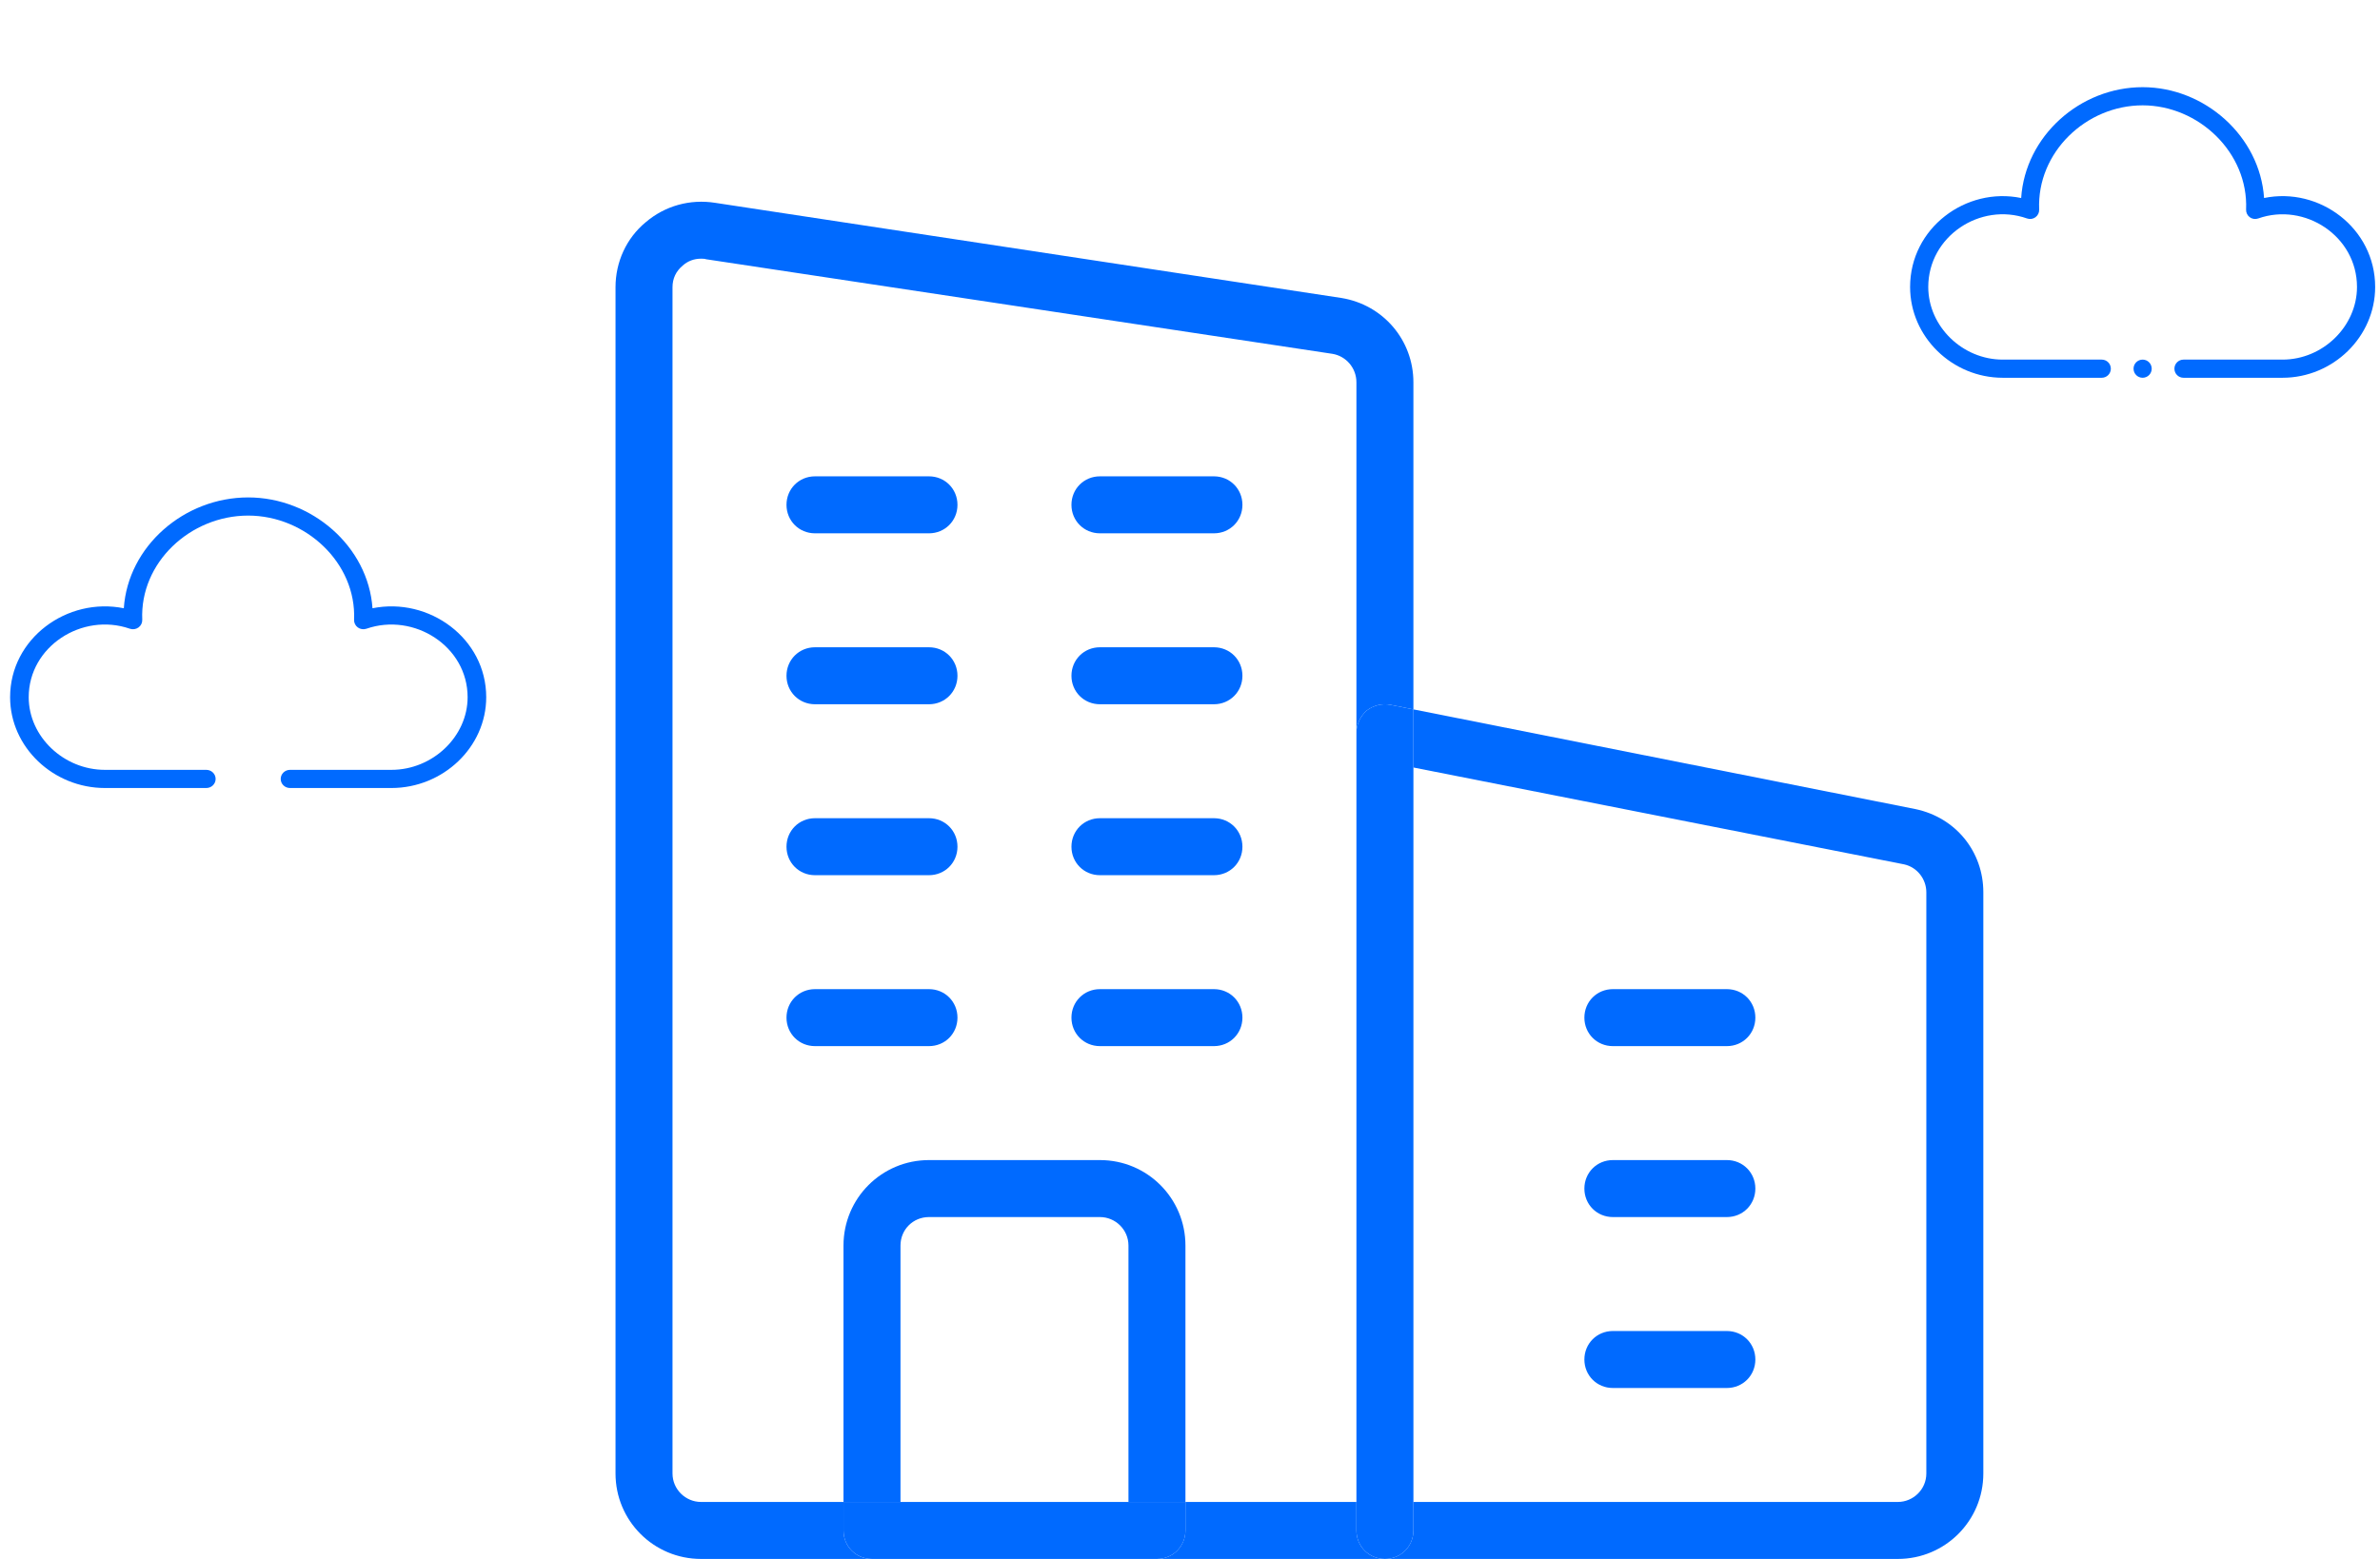 <svg width="174" height="114" viewBox="0 0 174 114" fill="none" xmlns="http://www.w3.org/2000/svg">
<g clip-path="url(#clip0)">
<path d="M103.333 51.875L140.042 59.167C143 59.792 145 62.292 145 65.25V107.75C145 111.208 142.208 114 138.75 114H101.25C102.417 114 103.333 113.083 103.333 111.917V109.833H138.75C139.875 109.833 140.833 108.917 140.833 107.75V65.25C140.833 64.292 140.167 63.417 139.208 63.208L103.333 56.125V51.875Z" fill="#006AFF"/>
<path d="M126.249 72.333C127.416 72.333 128.333 73.25 128.333 74.417C128.333 75.583 127.416 76.5 126.249 76.5H117.916C116.749 76.5 115.833 75.583 115.833 74.417C115.833 73.25 116.749 72.333 117.916 72.333H126.249Z" fill="#006AFF"/>
<path d="M126.249 84.833C127.416 84.833 128.333 85.75 128.333 86.917C128.333 88.083 127.416 89 126.249 89H117.916C116.749 89 115.833 88.083 115.833 86.917C115.833 85.75 116.749 84.833 117.916 84.833H126.249Z" fill="#006AFF"/>
<path d="M126.249 97.333C127.416 97.333 128.333 98.25 128.333 99.417C128.333 100.583 127.416 101.5 126.249 101.5H117.916C116.749 101.5 115.833 100.583 115.833 99.417C115.833 98.25 116.749 97.333 117.916 97.333H126.249Z" fill="#006AFF"/>
<path d="M103.334 111.917C103.334 113.083 102.417 114 101.251 114C100.084 114 99.167 113.083 99.167 111.917V109.833V53.583C99.167 52.958 99.459 52.375 99.917 51.958C100.417 51.583 101.042 51.417 101.667 51.542L103.334 51.875V56.125V109.833V111.917Z" fill="#006AFF"/>
<path d="M99.166 109.833V111.917C99.166 113.083 100.083 114 101.25 114H84.583C85.75 114 86.666 113.083 86.666 111.917V109.833H99.166Z" fill="#006AFF"/>
<path d="M88.749 34.833C89.916 34.833 90.833 35.75 90.833 36.917C90.833 38.083 89.916 39 88.749 39H80.416C79.249 39 78.333 38.083 78.333 36.917C78.333 35.75 79.249 34.833 80.416 34.833H88.749Z" fill="#006AFF"/>
<path d="M90.833 49.417C90.833 50.583 89.916 51.5 88.749 51.5H80.416C79.249 51.5 78.333 50.583 78.333 49.417C78.333 48.25 79.249 47.333 80.416 47.333H88.749C89.916 47.333 90.833 48.25 90.833 49.417Z" fill="#006AFF"/>
<path d="M88.749 59.833C89.916 59.833 90.833 60.75 90.833 61.917C90.833 63.083 89.916 64 88.749 64H80.416C79.249 64 78.333 63.083 78.333 61.917C78.333 60.75 79.249 59.833 80.416 59.833H88.749Z" fill="#006AFF"/>
<path d="M88.749 72.333C89.916 72.333 90.833 73.25 90.833 74.417C90.833 75.583 89.916 76.5 88.749 76.5H80.416C79.249 76.5 78.333 75.583 78.333 74.417C78.333 73.25 79.249 72.333 80.416 72.333H88.749Z" fill="#006AFF"/>
<path d="M70 74.417C70 75.583 69.083 76.5 67.917 76.5H59.583C58.417 76.5 57.5 75.583 57.5 74.417C57.5 73.25 58.417 72.333 59.583 72.333H67.917C69.083 72.333 70 73.25 70 74.417Z" fill="#006AFF"/>
<path d="M67.917 34.833C69.083 34.833 70 35.75 70 36.917C70 38.083 69.083 39 67.917 39H59.583C58.417 39 57.5 38.083 57.5 36.917C57.5 35.75 58.417 34.833 59.583 34.833H67.917Z" fill="#006AFF"/>
<path d="M67.917 47.333C69.083 47.333 70 48.25 70 49.417C70 50.583 69.083 51.5 67.917 51.5H59.583C58.417 51.5 57.5 50.583 57.5 49.417C57.5 48.25 58.417 47.333 59.583 47.333H67.917Z" fill="#006AFF"/>
<path d="M67.917 59.833C69.083 59.833 70 60.75 70 61.917C70 63.083 69.083 64 67.917 64H59.583C58.417 64 57.5 63.083 57.5 61.917C57.5 60.75 58.417 59.833 59.583 59.833H67.917Z" fill="#006AFF"/>
<path d="M82.501 91.083C82.501 89.917 81.542 89 80.417 89H67.917C66.751 89 65.834 89.917 65.834 91.083V109.833H61.667V91.083C61.667 87.625 64.459 84.833 67.917 84.833H80.417C83.876 84.833 86.667 87.625 86.667 91.083V109.833H82.501V91.083Z" fill="#006AFF"/>
<path d="M65.834 109.833H82.501H86.667V111.917C86.667 113.083 85.751 114 84.584 114H63.751C62.584 114 61.667 113.083 61.667 111.917V109.833H65.834Z" fill="#006AFF"/>
<path d="M52.292 14.833L98.083 21.792C101.125 22.292 103.333 24.875 103.333 27.958V51.875L101.667 51.542C101.042 51.417 100.417 51.583 99.917 51.958C99.458 52.375 99.167 52.958 99.167 53.583V27.958C99.167 26.917 98.417 26.042 97.417 25.875L51.625 18.958C51.5 18.917 51.375 18.917 51.25 18.917C50.75 18.917 50.292 19.083 49.917 19.417C49.417 19.833 49.167 20.375 49.167 21V107.75C49.167 108.917 50.125 109.833 51.25 109.833H61.667V111.917C61.667 113.083 62.583 114 63.75 114H51.25C47.792 114 45 111.208 45 107.75V21C45 19.167 45.792 17.417 47.208 16.25C48.625 15.042 50.458 14.542 52.292 14.833Z" fill="#006AFF"/>
</g>
<g clip-path="url(#clip1)">
<path d="M156.646 27.625C156.279 27.625 155.982 27.328 155.982 26.961C155.982 26.594 156.279 26.297 156.646 26.297C157.013 26.297 157.31 26.594 157.31 26.961C157.31 27.328 157.013 27.625 156.646 27.625Z" fill="#006AFF"/>
<path d="M166.873 27.625H159.634C159.268 27.625 158.97 27.328 158.97 26.961C158.97 26.594 159.268 26.297 159.634 26.297H166.873C169.824 26.297 172.318 23.864 172.318 20.984C172.318 17.255 168.484 14.774 165.095 15.976C164.887 16.05 164.656 16.016 164.479 15.885C164.301 15.754 164.2 15.543 164.21 15.322C164.385 11.164 160.747 7.703 156.646 7.703C152.514 7.703 148.905 11.14 149.082 15.322C149.092 15.543 148.991 15.754 148.813 15.885C148.636 16.016 148.405 16.05 148.197 15.976C144.783 14.765 140.974 17.278 140.974 20.984C140.974 23.864 143.468 26.297 146.419 26.297H153.658C154.024 26.297 154.322 26.594 154.322 26.961C154.322 27.328 154.024 27.625 153.658 27.625H146.419C142.734 27.625 139.646 24.642 139.646 20.984C139.646 16.678 143.727 13.647 147.766 14.48C148.065 9.943 152.076 6.375 156.646 6.375C161.179 6.375 165.22 9.955 165.525 14.48C169.561 13.647 173.646 16.676 173.646 20.984C173.646 24.64 170.56 27.625 166.873 27.625Z" fill="#006AFF"/>
</g>
<path d="M28.613 57.625H21.202C20.827 57.625 20.522 57.328 20.522 56.961C20.522 56.594 20.827 56.297 21.202 56.297H28.613C31.634 56.297 34.187 53.864 34.187 50.984C34.187 47.255 30.262 44.774 26.793 45.976C26.58 46.05 26.343 46.016 26.162 45.885C25.98 45.754 25.877 45.543 25.886 45.322C26.066 41.164 22.342 37.703 18.143 37.703C13.913 37.703 10.218 41.14 10.4 45.322C10.409 45.543 10.306 45.754 10.124 45.885C9.943 46.016 9.706 46.05 9.493 45.976C5.998 44.765 2.099 47.278 2.099 50.984C2.099 53.864 4.652 56.297 7.673 56.297H15.084C15.459 56.297 15.764 56.594 15.764 56.961C15.764 57.328 15.459 57.625 15.084 57.625H7.673C3.901 57.625 0.739 54.642 0.739 50.984C0.739 46.678 4.917 43.647 9.052 44.48C9.358 39.943 13.464 36.375 18.143 36.375C22.784 36.375 26.921 39.955 27.233 44.48C31.365 43.647 35.547 46.676 35.547 50.984C35.547 54.64 32.387 57.625 28.613 57.625Z" fill="#006AFF"/>
<defs>
<clipPath id="clip0">
<rect width="100" height="100" fill="white" transform="translate(45 14)"/>
</clipPath>
<clipPath id="clip1">
<rect width="34" height="34" fill="white" transform="matrix(-1 0 0 1 173.646 0)"/>
</clipPath>
</defs>
</svg>
